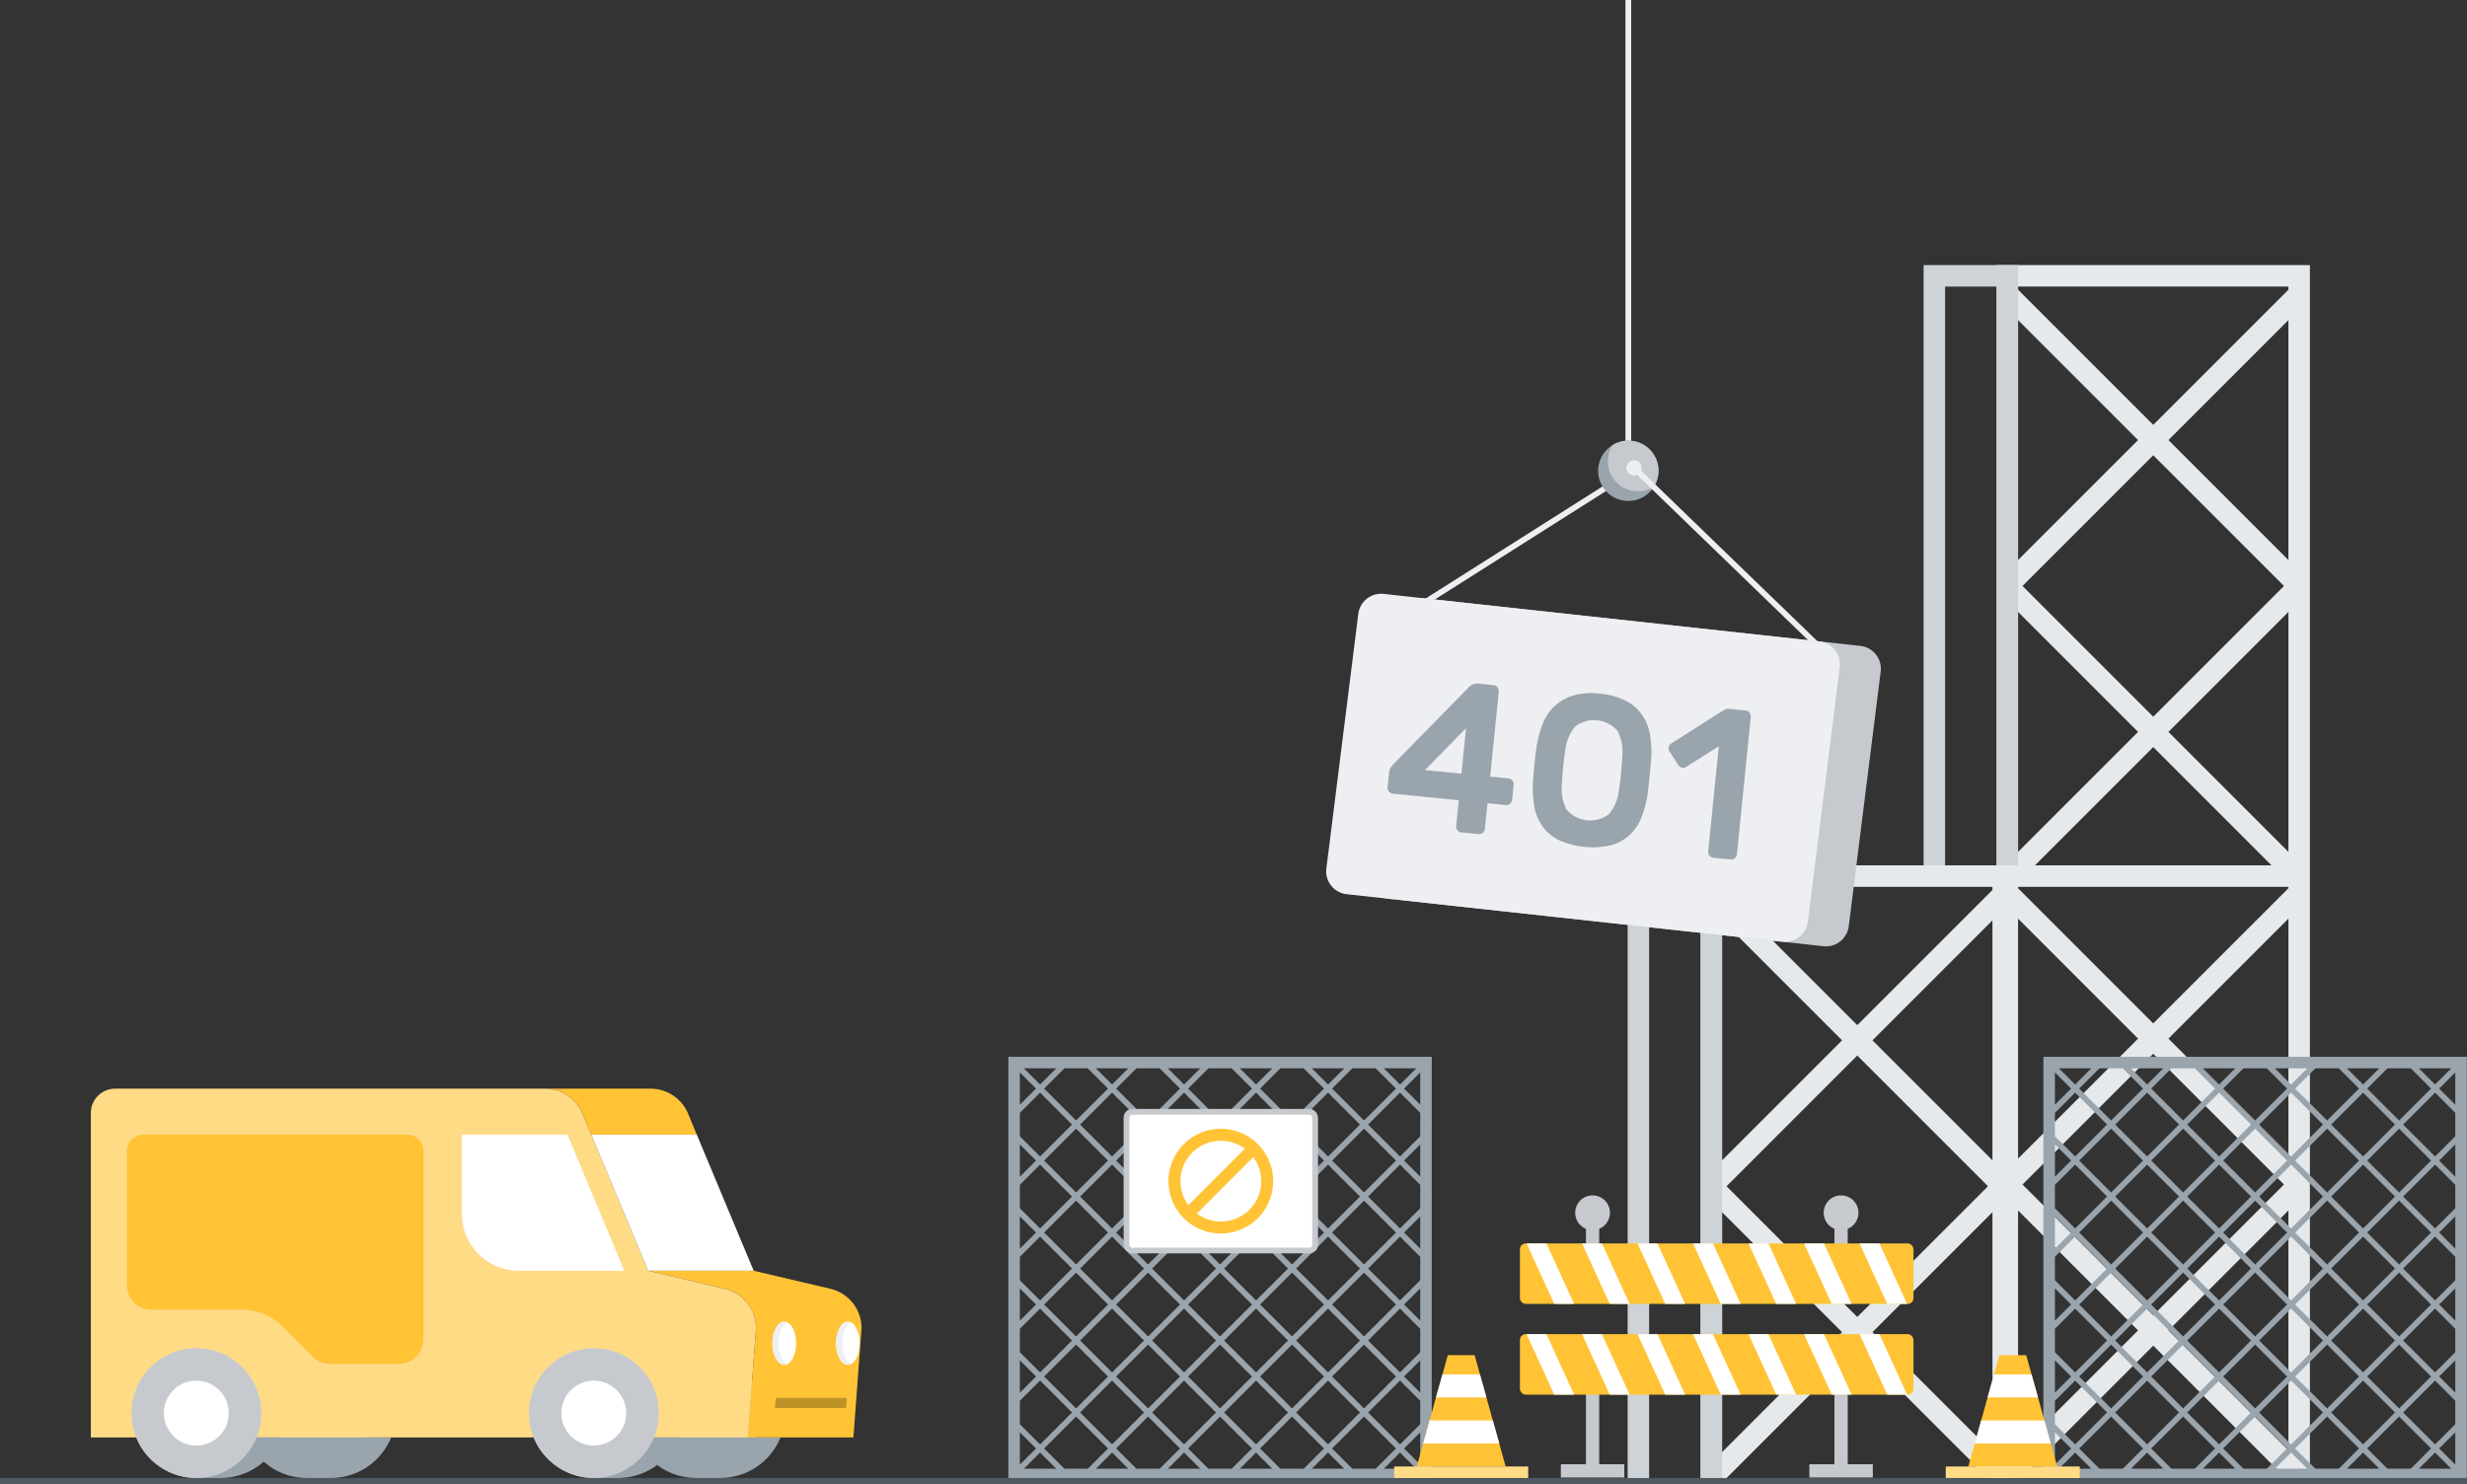 <svg id="Web" xmlns="http://www.w3.org/2000/svg" viewBox="0 0 428.65 257.832"><rect x="0" y="0" width="428.65" height="257.832" fill="#333333" stroke="none"/><defs><style>.cls-1{fill:#e6e9eb;}.cls-2{fill:#ced3d7;}.cls-3{fill:#9aa4ad;}.cls-4{fill:#4d5860;}.cls-5{fill:#c6cacf;}.cls-6{fill:#ffc335;}.cls-11,.cls-7{fill:#fff;}.cls-8{fill:#edeff2;}.cls-9{fill:#ffdb86;}.cls-10{fill:#bf9228;}.cls-11{stroke:#c6cacf;stroke-miterlimit:10;}</style></defs><title>401</title><path class="cls-1" d="M346.912,46.063V150.372H295.485V256.846h3.733v-.073l.423.423,23.066-23.065,23.591,23.59.875-.875H349.928v-.299h.717v-.073l.423.423,23.066-23.066,23.591,23.591.875-.875h2.756V46.063ZM322.706,183.421,345.422,206.137l-22.716,22.715-22.716-22.715Zm-23.489,18.21v-41.699L320.067,180.781ZM350.645,97.321V55.623l20.849,20.849Zm23.489-18.21,22.716,22.716L374.134,124.543l-22.716-22.716Zm-23.489,27.222,20.849,20.849-20.849,20.849Zm46.977,48.021-23.489,23.488-23.489-23.488v-.249h46.977Zm-46.977,5.279,20.849,20.849-20.849,20.849Zm2.938-9.261,20.55-20.55L394.684,150.372ZM346.195,201.631,325.346,180.781l20.849-20.849Zm27.939-18.51,22.716,22.715-22.716,22.716-22.716-22.716Zm2.639-2.639,20.849-20.849v41.698Zm0-53.299,20.849-20.849v41.698Zm20.849-29.861L376.773,76.472,397.622,55.623Zm0-47.525v.548L374.134,73.833,350.645,50.344v-.548ZM346.195,154.105v.548l-23.489,23.489-23.489-23.489v-.548Zm-46.977,98.235V210.643L320.067,231.492ZM346.195,210.643v41.697L325.346,231.492Zm4.45,41.398v-41.699L371.494,231.192Zm46.977-41.699v41.699L376.773,231.192Z"/><polygon class="cls-2" points="299.218 256.847 295.485 256.847 295.485 154.105 286.54 154.105 286.54 256.847 282.807 256.847 282.807 150.372 299.218 150.372 299.218 256.847"/><polygon class="cls-2" points="350.645 150.372 346.912 150.372 346.912 49.796 337.967 49.796 337.967 150.372 334.234 150.372 334.234 46.063 350.645 46.063 350.645 150.372"/><path class="cls-3" d="M248.774,221.881v-1.414l.033-.033-.033-.033V207.958l.033-.033-.033-.033V195.45l.033-.033-.033-.033V183.649H237.039l-.033-.033-.033.033H224.53l-.033-.034-.033.034H212.021l-.033-.033-.033.033H199.513l-.033-.034-.033.034h-12.442l-.033-.033-.033.033H175.203v11.735l-.033.033.033.033v12.443l-.033.033.033.033V220.401l-.033.033.033.033v12.442l-.033.033.033.033v12.443l-.033.033.033.033v11.735h11.735l.033.033.033-.033H199.447l.033.033.033-.033h12.441l.033.033.033-.033h12.442l.033.033.033-.033h12.442l.033.033.033-.033h11.735V245.484l.033-.033-.033-.033V232.975l.033-.033-.033-.033V221.881Zm-2.707-36.232L243.26,188.456l-2.807-2.807Zm-7.028,0,3.514,3.514L237.006,194.71l-5.547-5.547,3.514-3.514Zm-20.089,28.531,5.547-5.547,5.547,5.547-5.547,5.547Zm4.84,6.254-5.547,5.547-5.547-5.547,5.547-5.547Zm-5.547-6.961-5.547-5.547,5.547-5.547,5.547,5.547Zm-.707.707-5.547,5.547-5.547-5.547,5.547-5.547Zm-6.254,6.254-5.547,5.547-5.547-5.547,5.547-5.547Zm-5.547-6.961-5.547-5.547,5.547-5.547,5.547,5.547Zm-.707.707-5.547,5.547-5.547-5.547,5.547-5.547Zm-11.802-.707-5.547-5.547,5.547-5.547,5.548,5.547Zm5.547,6.961-5.547,5.547-5.547-5.547,5.547-5.547Zm-0,12.508-5.548,5.547-5.547-5.547,5.547-5.547Zm-4.84-6.254,5.547-5.547,5.547,5.547-5.547,5.547Zm11.802.707,5.547,5.547-5.547,5.547-5.547-5.547Zm.707-.707,5.547-5.547,5.547,5.547-5.547,5.547Zm11.801.707,5.547,5.547-5.547,5.547-5.547-5.547Zm.707-.707,5.547-5.547,5.547,5.547-5.547,5.547Zm11.802.707,5.547,5.547-5.547,5.547-5.547-5.547Zm-5.547-6.961,5.547-5.547,5.547,5.547-5.547,5.547Zm0-12.508,5.547-5.547,5.547,5.547-5.547,5.547Zm0-12.508,5.547-5.547,5.547,5.547-5.548,5.547Zm4.84,6.254-5.547,5.547-5.547-5.547,5.547-5.547Zm-11.801-.707-5.547-5.547,5.547-5.547,5.547,5.547Zm-.707.707-5.547,5.547-5.547-5.547,5.547-5.547Zm-11.802-.707-5.547-5.547,5.547-5.547,5.547,5.547Zm-.707.707-5.547,5.547-5.548-5.547,5.547-5.547Zm-11.802-.707-5.547-5.547,5.547-5.547,5.547,5.547Zm-.707.707-5.547,5.547-5.547-5.547,5.547-5.547Zm0,12.508-5.547,5.547L181.424,214.179l5.547-5.547Zm0,12.509-5.547,5.547-5.547-5.547,5.547-5.547Zm-0,12.508-5.547,5.547-5.547-5.547,5.547-5.547Zm.707.707,5.547,5.547-5.547,5.547-5.547-5.547Zm.707-.707,5.548-5.547,5.547,5.547-5.547,5.547Zm11.802.707,5.547,5.547-5.547,5.547-5.547-5.547Zm.707-.707,5.547-5.547,5.547,5.547-5.547,5.547Zm11.802.707,5.547,5.547-5.547,5.547-5.547-5.547Zm.707-.707,5.547-5.547,5.547,5.547-5.547,5.547Zm11.801.707,5.547,5.547-5.547,5.547-5.547-5.547Zm.707-.707,5.547-5.547,5.547,5.547-5.547,5.547Zm0-12.508,5.547-5.547,5.547,5.547-5.547,5.547Zm0-12.509,5.547-5.547,5.547,5.547-5.547,5.547Zm0-12.508,5.548-5.547,5.547,5.547-5.547,5.547Zm2.1-16.023-2.807,2.807-2.807-2.807Zm-7.028,0,3.514,3.514-5.547,5.547-5.547-5.547,3.514-3.514Zm-5.481,0-2.807,2.807-2.807-2.807Zm-7.028,0,3.514,3.514-5.547,5.547-5.547-5.547,3.514-3.514Zm-5.481,0-2.807,2.807-2.807-2.807Zm-7.027,0,3.514,3.514-5.547,5.547-5.547-5.547,3.514-3.514Zm-5.481,0-2.807,2.807-2.807-2.807Zm-7.028,0,3.514,3.514L186.971,194.71l-5.547-5.547,3.514-3.514Zm-5.48,0-2.807,2.807-2.807-2.807Zm-6.321.707,2.807,2.807L177.203,191.97Zm0,7.028,3.514-3.514,5.547,5.547-5.547,5.547-3.514-3.514Zm0,5.479,2.807,2.807-2.807,2.807Zm0,7.029,3.514-3.514,5.547,5.547-5.547,5.547-3.514-3.514Zm0,5.48L180.01,214.179l-2.807,2.807Zm0,7.028,3.514-3.514,5.547,5.547-5.547,5.547-3.514-3.514Zm0,5.48,2.807,2.807-2.807,2.807Zm0,7.028,3.514-3.514,5.547,5.547-5.547,5.547-3.515-3.515Zm0,5.479,2.808,2.808-2.808,2.808Zm0,7.029,3.515-3.515,5.547,5.547-5.547,5.547-3.514-3.514Zm0,5.479L180.01,251.705l-2.807,2.807Zm.707,6.321L180.717,252.412l2.807,2.807Zm7.028,0L181.424,251.705l5.547-5.547,5.547,5.547-3.514,3.514Zm5.48,0,2.807-2.807,2.807,2.807Zm7.028,0-3.514-3.514,5.547-5.547,5.547,5.547-3.514,3.514Zm5.48,0,2.807-2.807,2.807,2.807Zm7.027,0-3.514-3.514,5.547-5.547,5.547,5.547-3.514,3.514Zm5.481,0,2.807-2.807,2.807,2.807Zm7.028,0-3.514-3.514,5.547-5.547,5.547,5.547L226.53,255.219Zm5.48,0,2.807-2.807,2.807,2.807Zm7.028,0-3.514-3.514,5.547-5.547,5.547,5.547-3.514,3.514Zm5.48,0L243.26,252.412l2.807,2.807Zm6.321-.707L243.967,251.705l2.807-2.807Zm0-7.028L243.26,250.998l-5.547-5.547,5.547-5.547,3.515,3.515Zm0-5.479-2.808-2.808,2.808-2.808Zm0-7.029-3.515,3.515-5.547-5.547,5.547-5.547,3.514,3.514Zm0-5.479-2.807-2.807,2.807-2.807Zm0-7.029-3.514,3.514-5.547-5.547,5.547-5.547,3.514,3.514Zm0-5.48-2.807-2.807,2.807-2.807Zm0-7.029-3.514,3.514-5.547-5.547,5.547-5.547,3.514,3.514Zm0-5.48-2.807-2.807,2.807-2.807Zm0-7.029-3.514,3.514-5.547-5.547,5.547-5.547,3.514,3.514Zm0-5.479-2.807-2.807,2.807-2.807Z"/><path class="cls-3" d="M428.617,221.881v-1.414l.033-.033-.033-.033V207.958l.033-.033-.033-.033V195.45l.033-.033-.033-.033V183.649H416.882l-.033-.033-.033.033h-12.442l-.033-.034-.033.034H391.864l-.033-.033-.033.033H379.357l-.033-.034-.033.034h-12.442l-.033-.033-.033.033H355.046v11.735l-.033.033.033.033v12.443l-.033.033.033.033V220.401l-.033.033.033.033v12.442l-.033.033.033.033v12.443l-.033.033.033.033v11.735h11.735l.033.033.033-.033h12.442l.033.033.033-.033H391.798l.033.033.033-.033h12.442l.033.033.033-.033h12.442l.033.033.033-.033h11.735V245.484l.033-.033-.033-.033V232.975l.033-.033-.033-.033V221.881Zm-2.707-36.232-2.807,2.807-2.807-2.807Zm-7.028,0,3.514,3.514L416.849,194.71l-5.547-5.547,3.514-3.514ZM398.793,214.18l5.547-5.547,5.547,5.547L404.34,219.727Zm4.84,6.254-5.547,5.547-5.547-5.547,5.547-5.547Zm-5.547-6.961-5.547-5.547,5.547-5.547,5.547,5.547Zm-.707.707-5.547,5.547-5.547-5.547,5.547-5.547Zm-6.254,6.254-5.547,5.547-5.547-5.547,5.547-5.547Zm-5.547-6.961-5.547-5.547,5.547-5.547,5.547,5.547Zm-.707.707-5.547,5.547-5.547-5.547,5.547-5.547Zm-11.802-.707-5.547-5.547,5.547-5.547,5.548,5.547Zm5.547,6.961-5.547,5.547-5.547-5.547,5.547-5.547Zm-0,12.508-5.548,5.547-5.547-5.547,5.547-5.547Zm-4.84-6.254,5.547-5.547,5.547,5.547-5.547,5.547Zm11.802.707,5.547,5.547-5.547,5.547-5.547-5.547Zm.707-.707,5.547-5.547,5.547,5.547-5.547,5.547Zm11.801.707,5.547,5.547-5.547,5.547-5.547-5.547Zm.707-.707,5.547-5.547,5.547,5.547-5.547,5.547Zm11.802.707,5.547,5.547-5.547,5.547-5.547-5.547Zm-5.547-6.961,5.547-5.547,5.547,5.547-5.547,5.547Zm0-12.508,5.547-5.547,5.547,5.547-5.547,5.547Zm0-12.508,5.547-5.547L416.142,195.417l-5.548,5.547Zm4.84,6.254-5.547,5.547-5.547-5.547,5.547-5.547Zm-11.801-.707-5.547-5.547,5.547-5.547,5.547,5.547Zm-.707.707-5.547,5.547-5.547-5.547,5.547-5.547Zm-11.802-.707L380.03,195.417l5.547-5.547,5.547,5.547Zm-.707.707-5.547,5.547-5.548-5.547,5.547-5.547Zm-11.802-.707-5.547-5.547,5.547-5.547,5.547,5.547Zm-.707.707-5.547,5.547-5.547-5.547,5.547-5.547Zm0,12.508-5.547,5.547-5.547-5.547,5.547-5.547Zm0,12.509-5.547,5.547-5.547-5.547,5.547-5.547Zm-0,12.508-5.547,5.547-5.547-5.547,5.547-5.547Zm.707.707,5.547,5.547-5.547,5.547-5.547-5.547Zm.707-.707,5.548-5.547,5.547,5.547-5.547,5.547Zm11.802.707,5.547,5.547-5.547,5.547L380.03,245.451Zm.707-.707,5.547-5.547,5.547,5.547-5.547,5.547Zm11.802.707,5.547,5.547-5.547,5.547-5.547-5.547Zm.707-.707,5.547-5.547,5.547,5.547-5.547,5.547Zm11.801.707,5.547,5.547-5.547,5.547-5.547-5.547Zm.707-.707,5.547-5.547,5.547,5.547-5.547,5.547Zm0-12.508,5.547-5.547,5.547,5.547-5.547,5.547Zm0-12.509,5.547-5.547,5.547,5.547-5.547,5.547Zm0-12.508,5.548-5.547,5.547,5.547-5.547,5.547Zm2.1-16.023-2.807,2.807-2.807-2.807Zm-7.028,0,3.514,3.514-5.547,5.547-5.547-5.547,3.514-3.514Zm-5.481,0-2.807,2.807-2.807-2.807Zm-7.028,0,3.514,3.514-5.547,5.547-5.547-5.547,3.514-3.514Zm-5.481,0-2.807,2.807-2.807-2.807Zm-7.027,0,3.514,3.514-5.547,5.547-5.547-5.547,3.514-3.514Zm-5.481,0-2.807,2.807-2.807-2.807Zm-7.028,0,3.514,3.514L366.814,194.71l-5.547-5.547,3.514-3.514Zm-5.48,0-2.807,2.807-2.807-2.807Zm-6.321.707,2.807,2.807L357.046,191.97Zm0,7.028,3.514-3.514,5.547,5.547-5.547,5.547-3.514-3.514Zm0,5.479,2.807,2.807-2.807,2.807Zm0,7.029,3.514-3.514,5.547,5.547-5.547,5.547-3.514-3.514Zm0,5.48,2.807,2.807-2.807,2.807Zm0,7.028,3.514-3.514,5.547,5.547-5.547,5.547-3.514-3.514Zm0,5.48,2.807,2.807-2.807,2.807Zm0,7.028,3.514-3.514,5.547,5.547-5.547,5.547-3.515-3.515Zm0,5.479,2.808,2.808-2.808,2.808Zm0,7.029,3.515-3.515,5.547,5.547-5.547,5.547-3.514-3.514Zm0,5.479,2.807,2.807-2.807,2.807Zm.707,6.321,2.807-2.807,2.807,2.807Zm7.028,0-3.514-3.514,5.547-5.547,5.547,5.547-3.514,3.514Zm5.48,0,2.807-2.807,2.807,2.807Zm7.028,0-3.514-3.514,5.547-5.547,5.547,5.547-3.514,3.514Zm5.48,0,2.807-2.807,2.807,2.807Zm7.027,0-3.514-3.514,5.547-5.547,5.547,5.547-3.514,3.514Zm5.481,0,2.807-2.807,2.807,2.807Zm7.028,0-3.514-3.514,5.547-5.547,5.547,5.547-3.514,3.514Zm5.48,0,2.807-2.807,2.807,2.807Zm7.028,0-3.514-3.514,5.547-5.547,5.547,5.547-3.514,3.514Zm5.48,0,2.807-2.807,2.807,2.807Zm6.321-.707-2.807-2.807,2.807-2.807Zm0-7.028-3.514,3.514-5.547-5.547,5.547-5.547,3.515,3.515Zm0-5.479-2.808-2.808,2.808-2.808Zm0-7.029-3.515,3.515-5.547-5.547,5.547-5.547,3.514,3.514Zm0-5.479L423.81,226.688l2.807-2.807Zm0-7.029-3.514,3.514-5.547-5.547,5.547-5.547,3.514,3.514Zm0-5.48L423.81,214.18l2.807-2.807Zm0-7.029-3.514,3.514-5.547-5.547,5.547-5.547,3.514,3.514Zm0-5.48L423.81,201.671l2.807-2.807Zm0-7.029L423.103,200.964l-5.547-5.547,5.547-5.547,3.514,3.514Zm0-5.479-2.807-2.807,2.807-2.807Z"/><rect class="cls-4" y="256.832" width="428.65" height="1"/><path class="cls-5" d="M275.566,213.531V225.099h2.302V213.531a3.018,3.018,0,1,0-2.302,0Z"/><polygon class="cls-5" points="277.868 254.443 277.868 234.459 275.566 234.459 275.566 254.443 271.207 254.443 271.207 256.746 275.566 256.746 277.868 256.746 282.228 256.746 282.228 254.443 277.868 254.443"/><path class="cls-5" d="M318.744,213.531v10.236h2.302V213.532a3.018,3.018,0,1,0-2.302-0Z"/><polygon class="cls-5" points="321.047 254.443 321.047 237.094 318.744 237.094 318.744 254.443 314.385 254.443 314.385 256.746 318.744 256.746 321.047 256.746 325.406 256.746 325.406 254.443 321.047 254.443"/><rect class="cls-6" x="264.089" y="216.073" width="68.383" height="10.51" rx="1"/><rect class="cls-6" x="264.089" y="231.838" width="68.383" height="10.51" rx="1"/><polygon class="cls-7" points="323.104 231.838 326.557 231.838 331.37 242.349 327.917 242.349 323.104 231.838"/><polygon class="cls-7" points="313.461 231.838 316.914 231.838 321.727 242.349 318.273 242.349 313.461 231.838"/><polygon class="cls-7" points="303.817 231.838 307.27 231.838 312.083 242.349 308.63 242.349 303.817 231.838"/><polygon class="cls-7" points="294.174 231.838 297.627 231.838 302.44 242.349 298.986 242.349 294.174 231.838"/><polygon class="cls-7" points="284.53 231.838 287.983 231.838 292.796 242.349 289.343 242.349 284.53 231.838"/><polygon class="cls-7" points="274.887 231.838 278.34 231.838 283.153 242.349 279.699 242.349 274.887 231.838"/><polygon class="cls-7" points="265.243 231.838 268.696 231.838 273.509 242.349 270.056 242.349 265.243 231.838"/><polygon class="cls-7" points="323.104 216.073 326.557 216.073 331.37 226.583 327.917 226.583 323.104 216.073"/><polygon class="cls-7" points="313.461 216.073 316.914 216.073 321.727 226.583 318.273 226.583 313.461 216.073"/><polygon class="cls-7" points="303.817 216.073 307.27 216.073 312.083 226.583 308.63 226.583 303.817 216.073"/><polygon class="cls-7" points="294.174 216.073 297.627 216.073 302.44 226.583 298.986 226.583 294.174 216.073"/><polygon class="cls-7" points="284.53 216.073 287.983 216.073 292.796 226.583 289.343 226.583 284.53 216.073"/><polygon class="cls-7" points="274.887 216.073 278.34 216.073 283.153 226.583 279.699 226.583 274.887 216.073"/><polygon class="cls-7" points="265.243 216.073 268.696 216.073 273.509 226.583 270.056 226.583 265.243 216.073"/><path class="cls-3" d="M63.74,249.784a11.275,11.275,0,1,0-20.896,0H42.818c.081.2.194.383.286.578.101.214.2.429.314.635.121.219.253.429.388.638.127.197.261.388.4.577.171.232.345.459.532.677.219.255.446.501.687.735.154.149.313.291.475.431.22.192.449.372.683.546.165.122.327.246.498.36a11.237,11.237,0,0,0,1.029.601c.162.084.326.161.492.237q.503.231,1.032.413c.11.038.216.083.327.117a11.228,11.228,0,0,0,1.366.319c.143.025.287.046.432.066a11.316,11.316,0,0,0,1.485.114c.011,0,.021.002.032.002h4.228a11.287,11.287,0,0,0,10.458-7.047Z"/><path class="cls-3" d="M131.393,249.784a11.275,11.275,0,1,0-20.896,0h-.026c.081.2.194.383.286.578.101.214.2.429.314.635.121.219.253.429.388.638.127.197.261.388.4.577.171.232.345.459.532.677.219.255.446.501.687.735.154.149.313.291.475.431.22.192.449.372.683.546.165.122.327.246.498.36a11.237,11.237,0,0,0,1.029.601c.162.084.326.161.492.237q.503.231,1.032.413c.11.038.216.083.327.117a11.229,11.229,0,0,0,1.366.319c.143.025.287.046.432.066a11.316,11.316,0,0,0,1.485.114c.011,0,.021.002.032.002h4.228a11.287,11.287,0,0,0,10.458-7.047Z"/><path class="cls-6" d="M149.695,230.799l-1.409,18.985H129.949l1.409-18.985a7.039,7.039,0,0,0-5.44-6.85l-13.291-3.129h18.337l13.305,3.129A7.026,7.026,0,0,1,149.695,230.799Z"/><ellipse class="cls-7" cx="136.272" cy="233.411" rx="2.056" ry="3.753"/><path class="cls-8" d="M135.278,233.411c0-1.735.663-3.189,1.54-3.619a1.262,1.262,0,0,0-.546-.134c-1.136,0-2.056,1.68-2.056,3.753s.921,3.753,2.056,3.753a1.262,1.262,0,0,0,.546-.134C135.942,236.601,135.278,235.146,135.278,233.411Z"/><ellipse class="cls-7" cx="147.323" cy="233.411" rx="2.056" ry="3.753"/><path class="cls-8" d="M146.329,233.411c0-1.735.663-3.189,1.54-3.619a1.262,1.262,0,0,0-.546-.134c-1.136,0-2.056,1.68-2.056,3.753s.921,3.753,2.056,3.753a1.262,1.262,0,0,0,.546-.134C146.993,236.601,146.329,235.146,146.329,233.411Z"/><path class="cls-9" d="M131.358,230.799l-1.409,18.985H15.785V193.407a4.223,4.223,0,0,1,4.228-4.228H94.713a7.052,7.052,0,0,1,6.497,4.327l11.416,27.315,13.291,3.129A7.039,7.039,0,0,1,131.358,230.799Z"/><path class="cls-6" d="M121.069,197.17H102.733l-1.522-3.664a7.052,7.052,0,0,0-6.497-4.327h18.323a7.057,7.057,0,0,1,6.512,4.327Z"/><polygon class="cls-7" points="121.071 197.164 102.738 197.164 112.62 220.817 130.953 220.817 121.071 197.164"/><path class="cls-7" d="M98.595,197.164h-18.333v13.786a9.866,9.866,0,0,0,9.866,9.866h18.349Z"/><path class="cls-3" d="M48.794,249.784a11.287,11.287,0,0,1-10.458,7.047H34.108a11.287,11.287,0,0,1-10.458-7.047Z"/><path class="cls-3" d="M117.856,249.784a11.287,11.287,0,0,1-10.458,7.047h-4.228a11.287,11.287,0,0,1-10.458-7.047Z"/><circle class="cls-5" cx="34.124" cy="245.556" r="11.275"/><circle class="cls-7" cx="34.108" cy="245.556" r="5.638"/><circle class="cls-5" cx="103.186" cy="245.556" r="11.275"/><circle class="cls-7" cx="103.17" cy="245.556" r="5.638"/><path class="cls-10" d="M147.141,242.913h-12.325l-.205,1.762h12.396Z"/><path class="cls-6" d="M70.753,197.17H24.877a2.819,2.819,0,0,0-2.819,2.819v23.371a4.228,4.228,0,0,0,4.228,4.228H42.071a9.866,9.866,0,0,1,6.976,2.89L54.323,235.755A4.228,4.228,0,0,0,57.313,236.993H69.343a4.228,4.228,0,0,0,4.228-4.228V199.989A2.819,2.819,0,0,0,70.753,197.17Z"/><rect class="cls-8" x="282.425" width="1" height="77.57"/><rect class="cls-8" x="239.441" y="94.374" width="47.221" height="1" transform="translate(-9.934 155.506) rotate(-32.355)"/><circle class="cls-3" cx="282.925" cy="81.813" r="5.243"/><path class="cls-5" d="M282.925,76.57a5.199,5.199,0,0,0-2.753.799,5.221,5.221,0,0,0,7.198,7.198,5.221,5.221,0,0,0-4.445-7.997Z"/><circle class="cls-8" cx="283.917" cy="81.302" r="1.311"/><rect class="cls-8" x="301.293" y="73.72" width="1" height="49.732" transform="translate(21.141 247.021) rotate(-45.965)"/><path class="cls-5" d="M247.523,103.977l75.717,8.259a4,4,0,0,1,3.543,4.41l-5.547,44.235a4,4,0,0,1-4.41,3.543l-75.717-8.259a4,4,0,0,1-3.543-4.41l5.547-44.235A4,4,0,0,1,247.523,103.977Z"/><path class="cls-8" d="M240.409,103.201l75.717,8.259a4,4,0,0,1,3.543,4.41l-5.547,44.235a4,4,0,0,1-4.41,3.543l-75.717-8.259a4,4,0,0,1-3.543-4.41l5.547-44.235A4,4,0,0,1,240.409,103.201Z"/><polygon class="cls-6" points="261.61 254.832 246.17 254.832 247.28 250.832 248.4 246.832 249.51 242.832 250.63 238.832 251.56 235.482 256.22 235.482 257.15 238.832 258.27 242.832 259.38 246.832 260.5 250.832 261.61 254.832"/><rect class="cls-9" x="242.243" y="254.833" width="23.288" height="2"/><polygon class="cls-7" points="260.5 250.832 247.28 250.832 248.4 246.832 259.38 246.832 260.5 250.832"/><polygon class="cls-7" points="258.27 242.832 249.51 242.832 250.63 238.832 257.15 238.832 258.27 242.832"/><polygon class="cls-6" points="357.448 254.833 342.008 254.833 343.118 250.833 344.238 246.833 345.348 242.833 346.468 238.833 347.398 235.483 352.058 235.483 352.988 238.833 354.108 242.833 355.218 246.833 356.338 250.833 357.448 254.833"/><rect class="cls-9" x="338.081" y="254.833" width="23.288" height="2"/><polygon class="cls-7" points="356.338 250.833 343.118 250.833 344.238 246.833 355.218 246.833 356.338 250.833"/><polygon class="cls-7" points="354.108 242.833 345.348 242.833 346.468 238.833 352.988 238.833 354.108 242.833"/><rect class="cls-11" x="195.735" y="193.196" width="32.777" height="24.105" rx="1"/><path class="cls-6" d="M218.555,198.817a9.095,9.095,0,1,0-0,12.862A9.105,9.105,0,0,0,218.555,198.817Zm-11.398,1.465a7.028,7.028,0,0,1,9.14-.672l-9.812,9.812A7.028,7.028,0,0,1,207.158,200.282Zm.793,10.605,9.812-9.812a7.014,7.014,0,0,1-9.812,9.812Z"/><path class="cls-3" d="M253.915,144.641a1.017,1.017,0,0,1-.898-1.099l.451-4.474L242.003,137.913a1.015,1.015,0,0,1-.898-1.099l.264-2.625a1.693,1.693,0,0,1,.331-.882q.28-.363.657-.774l12.74-12.988a2.033,2.033,0,0,1,1.609-.772l2.811.283a1.015,1.015,0,0,1,.898,1.099l-1.49,14.793,3.18.32a1.015,1.015,0,0,1,.898,1.099l-.264,2.625a1.017,1.017,0,0,1-1.099.898l-3.18-.32-.451,4.474a1.017,1.017,0,0,1-1.099.898Zm.018-10.197.797-7.915-7.121,7.278Z"/><path class="cls-3" d="M286.911,131.563q-.034.708-.12,1.557l-.175,1.738-.175,1.738q-.086.851-.193,1.55a17.363,17.363,0,0,1-1.047,3.91,8.459,8.459,0,0,1-2.022,3.01,7.821,7.821,0,0,1-3.245,1.802,14.251,14.251,0,0,1-9.153-.922,7.839,7.839,0,0,1-2.802-2.411,8.445,8.445,0,0,1-1.381-3.352,17.362,17.362,0,0,1-.247-4.04q.066-1.413.247-3.207.18-1.793.397-3.191a17.932,17.932,0,0,1,1.051-3.948,8.595,8.595,0,0,1,2.027-3.065,8.11,8.11,0,0,1,3.232-1.859,11.674,11.674,0,0,1,4.666-.334,12.226,12.226,0,0,1,4.49,1.219,7.832,7.832,0,0,1,2.82,2.413,8.466,8.466,0,0,1,1.381,3.352A17.371,17.371,0,0,1,286.911,131.563Zm-15.548,4.898a7.743,7.743,0,0,0,.861,4.252,5.392,5.392,0,0,0,7.36.741,7.751,7.751,0,0,0,1.691-3.995q.214-1.398.387-3.099.171-1.701.239-3.114a7.751,7.751,0,0,0-.861-4.252,5.392,5.392,0,0,0-7.36-.741,7.743,7.743,0,0,0-1.691,3.995q-.216,1.398-.387,3.099Q271.43,135.047,271.363,136.46Z"/><path class="cls-3" d="M290.075,130.574a.955.955,0,0,1-.13-.76.992.992,0,0,1,.456-.626l8.663-5.516c.211-.128.429-.249.653-.364a1.243,1.243,0,0,1,.704-.134l2.885.29a1.014,1.014,0,0,1,.897,1.099l-2.405,23.891a1.016,1.016,0,0,1-1.098.898l-2.996-.302a1.016,1.016,0,0,1-.898-1.099l1.84-18.27-5.665,3.576a.927.927,0,0,1-.742.131,1.121,1.121,0,0,1-.645-.458Z"/></svg>